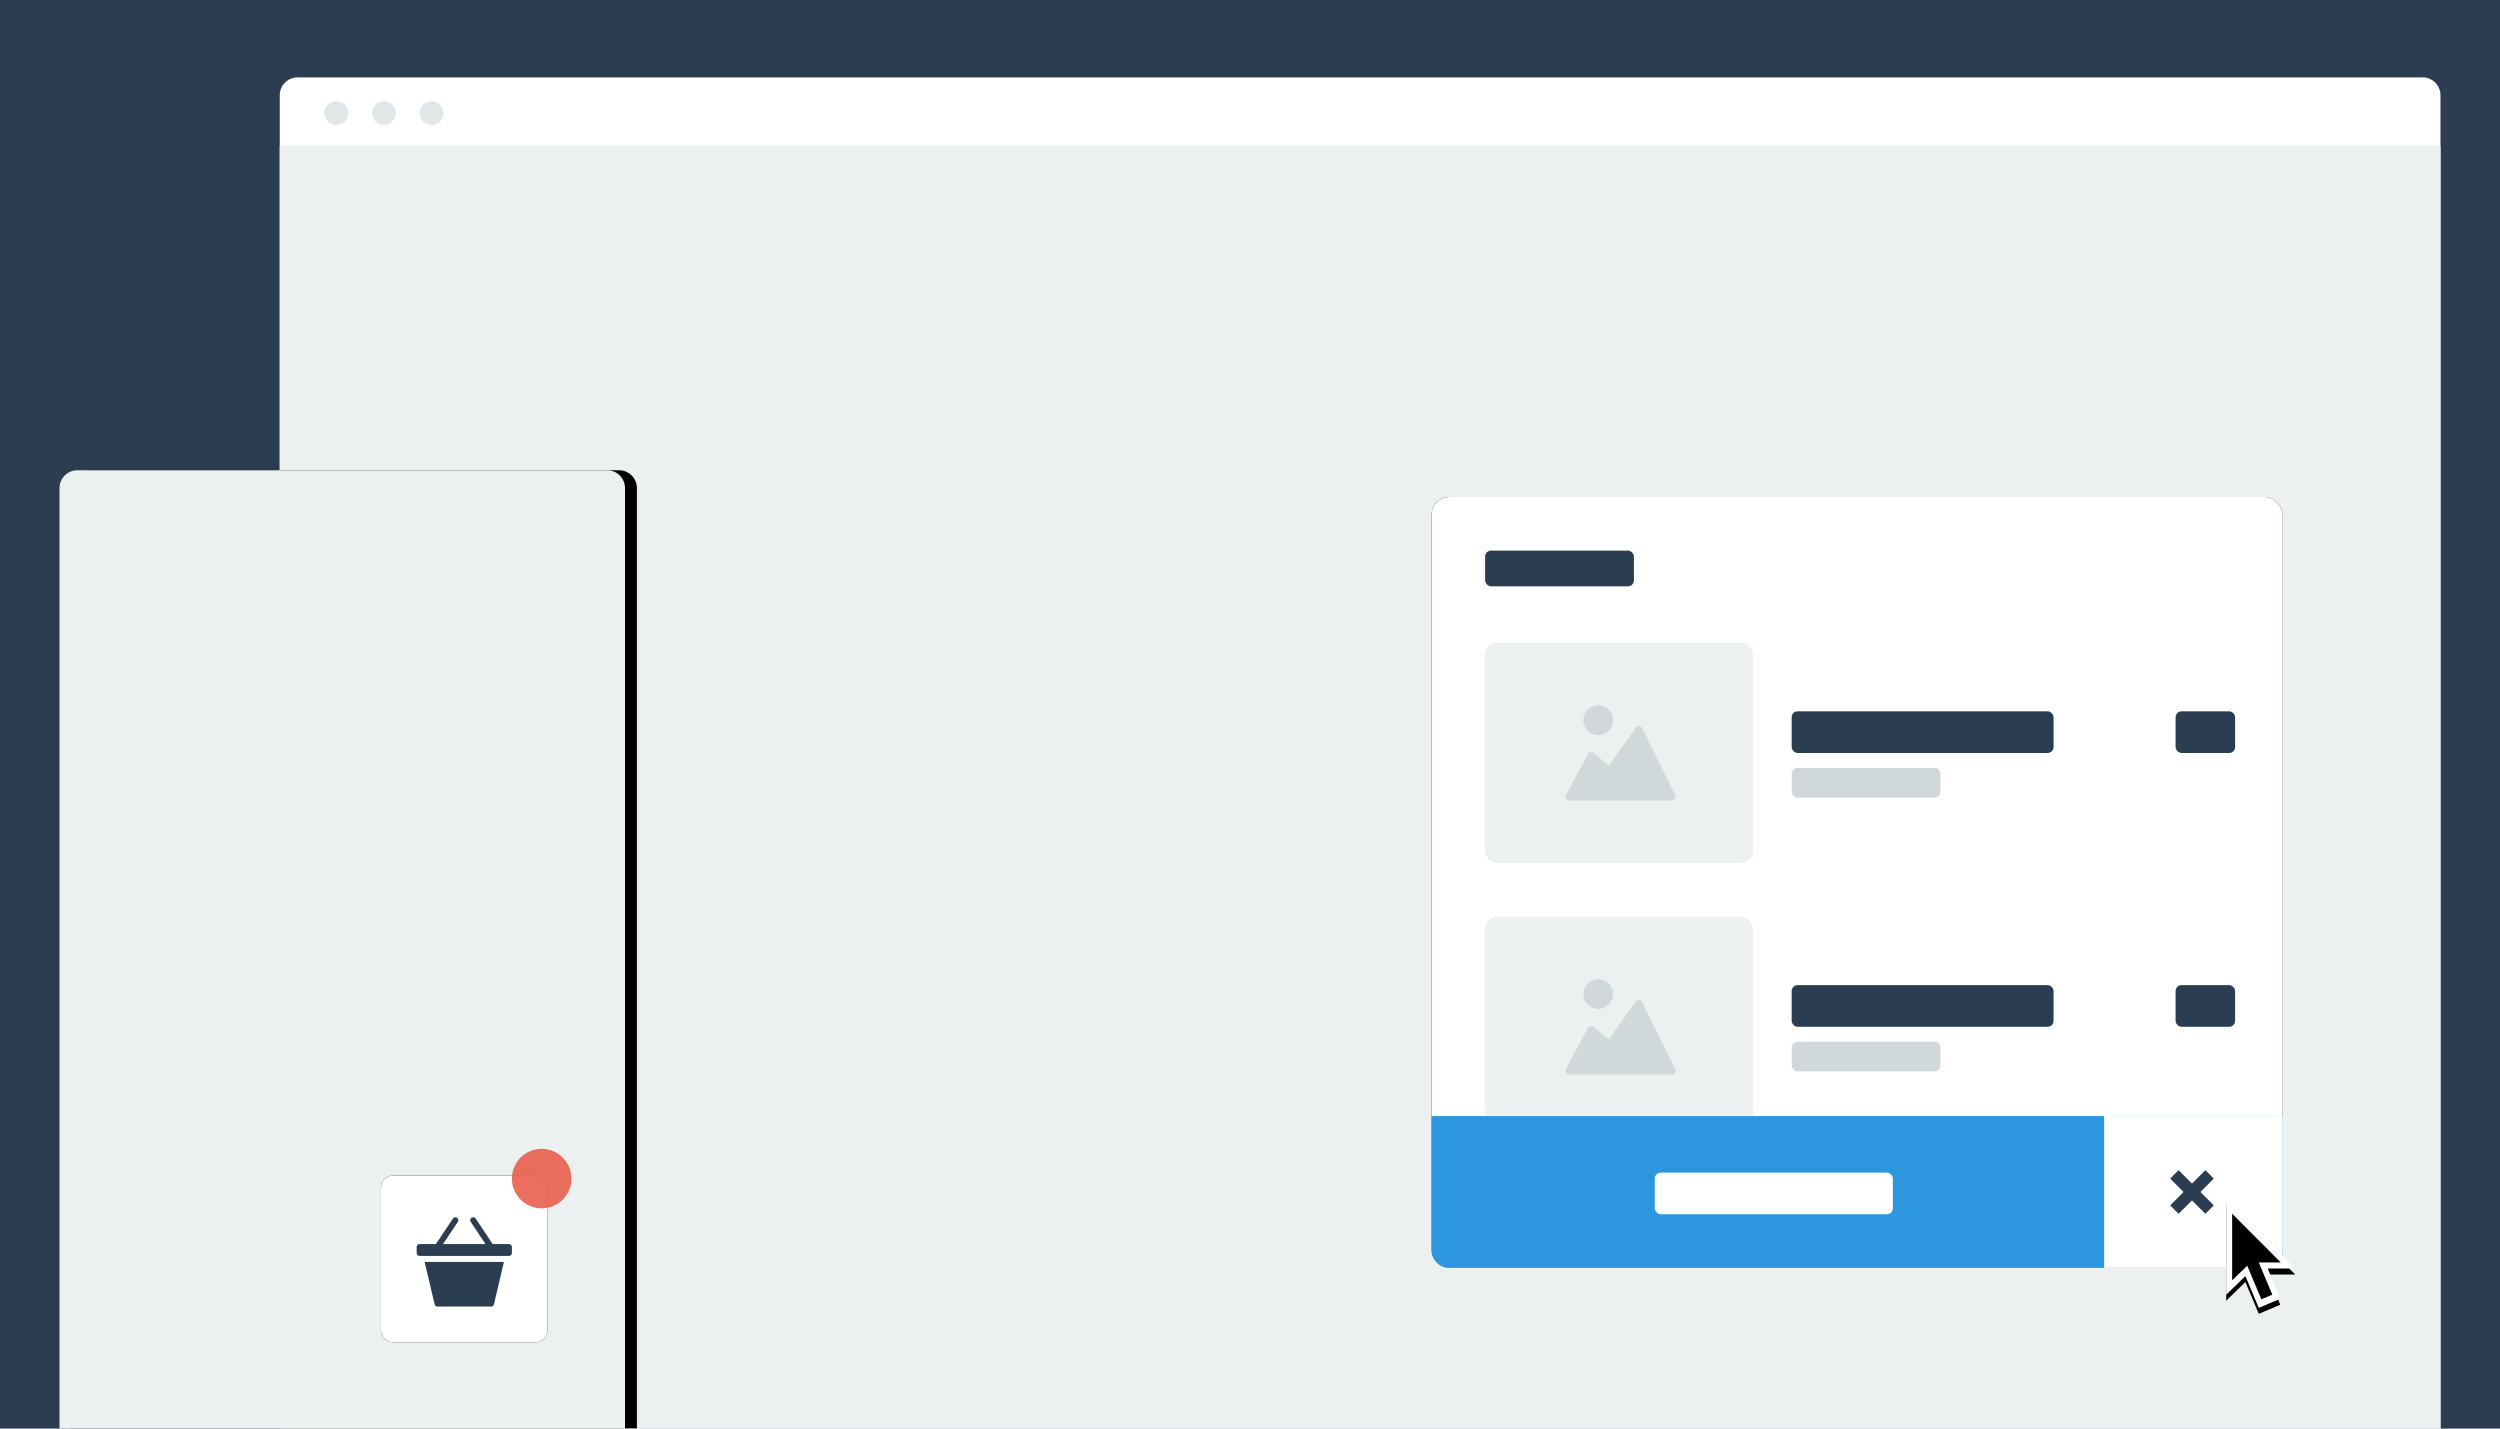<?xml version="1.0" encoding="UTF-8"?>
<svg width="840px" height="480px" viewBox="0 0 840 480" version="1.1" xmlns="http://www.w3.org/2000/svg" xmlns:xlink="http://www.w3.org/1999/xlink">
    <!-- Generator: Sketch 49 (51002) - http://www.bohemiancoding.com/sketch -->
    <title>add-to-cart-interaction-featured</title>
    <desc>Created with Sketch.</desc>
    <defs>
        <rect id="path-1" x="387" y="141" width="286" height="259" rx="6"></rect>
        <filter x="-13.1%" y="-14.5%" width="126.2%" height="129.0%" filterUnits="objectBoundingBox" id="filter-2">
            <feOffset dx="0" dy="0" in="SourceAlpha" result="shadowOffsetOuter1"></feOffset>
            <feGaussianBlur stdDeviation="12.5" in="shadowOffsetOuter1" result="shadowBlurOuter1"></feGaussianBlur>
            <feColorMatrix values="0 0 0 0 0.169   0 0 0 0 0.243   0 0 0 0 0.318  0 0 0 0.096 0" type="matrix" in="shadowBlurOuter1"></feColorMatrix>
        </filter>
        <path d="M190,322 L0,322 L0,6 C0,2.687 2.687,0 6,0 L184,0 C187.313,0 190,2.687 190,6 L190,322 Z" id="path-3"></path>
        <filter x="-14.7%" y="-9.9%" width="133.7%" height="119.9%" filterUnits="objectBoundingBox" id="filter-4">
            <feOffset dx="4" dy="0" in="SourceAlpha" result="shadowOffsetOuter1"></feOffset>
            <feGaussianBlur stdDeviation="10" in="shadowOffsetOuter1" result="shadowBlurOuter1"></feGaussianBlur>
            <feColorMatrix values="0 0 0 0 0.169   0 0 0 0 0.243   0 0 0 0 0.318  0 0 0 0.142 0" type="matrix" in="shadowBlurOuter1"></feColorMatrix>
        </filter>
        <rect id="path-5" x="108" y="237" width="56" height="56" rx="4"></rect>
        <filter x="-67.0%" y="-67.0%" width="233.9%" height="233.9%" filterUnits="objectBoundingBox" id="filter-6">
            <feOffset dx="0" dy="0" in="SourceAlpha" result="shadowOffsetOuter1"></feOffset>
            <feGaussianBlur stdDeviation="12.5" in="shadowOffsetOuter1" result="shadowBlurOuter1"></feGaussianBlur>
            <feColorMatrix values="0 0 0 0 0.169   0 0 0 0 0.243   0 0 0 0 0.318  0 0 0 0.096 0" type="matrix" in="shadowBlurOuter1"></feColorMatrix>
        </filter>
        <polygon id="path-7" points="13.968 23.238 18.168 33.378 18.17 33.38 10.958 36.448 6.449 25.767 0 32.03 0 0 23.182 23.238"></polygon>
        <filter x="-133.7%" y="-79.6%" width="367.4%" height="270.1%" filterUnits="objectBoundingBox" id="filter-8">
            <feOffset dx="0" dy="2" in="SourceAlpha" result="shadowOffsetOuter1"></feOffset>
            <feGaussianBlur stdDeviation="10" in="shadowOffsetOuter1" result="shadowBlurOuter1"></feGaussianBlur>
            <feColorMatrix values="0 0 0 0 0   0 0 0 0 0   0 0 0 0 0  0 0 0 0.202 0" type="matrix" in="shadowBlurOuter1"></feColorMatrix>
        </filter>
    </defs>
    <g id="add-to-cart-interaction-featured" stroke="none" stroke-width="1" fill="none" fill-rule="evenodd">
        <polygon id="bg" fill="#2B3E51" points="0 480 840 480 840 0 0 0"></polygon>
        <g id="desktop" transform="translate(94, 26)">
            <path d="M726,454 L0,454 L0,6 C0,2.687 2.687,0 6,0 L720,0 C723.313,0 726,2.687 726,6 L726,454 Z" id="container_bg" fill="#FFFFFF"></path>
            <rect id="Rectangle" fill="#ECF0F1" x="0" y="23" width="726" height="431"></rect>
            <g id="Rectangle-2">
                <use fill="black" fill-opacity="1" filter="url(#filter-2)" xlink:href="#path-1"></use>
                <use fill="#FFFFFF" fill-rule="evenodd" xlink:href="#path-1"></use>
            </g>
            <rect id="Rectangle-3" fill="#2B3E51" x="405" y="159" width="50" height="12" rx="2"></rect>
            <rect id="Rectangle-3-Copy" fill="#2B3E51" x="508" y="213" width="88" height="14" rx="2"></rect>
            <rect id="Rectangle-3-Copy-4" fill="#2B3E51" x="508" y="305" width="88" height="14" rx="2"></rect>
            <rect id="Rectangle-3-Copy-3" fill="#2B3E51" x="637" y="213" width="20" height="14" rx="2"></rect>
            <rect id="Rectangle-3-Copy-5" fill="#2B3E51" x="637" y="305" width="20" height="14" rx="2"></rect>
            <rect id="Rectangle-4" fill="#ECF0F1" x="405" y="190" width="90" height="74" rx="4"></rect>
            <g id="image-2" transform="translate(432, 211)" fill="#D1D8DA" fill-rule="nonzero">
                <path d="M36.87,30.191 L25.77,7.69 C25.578,7.3 25.198,7.039 24.769,7.003 C24.337,6.975 23.923,7.16 23.67,7.514 L14.563,20.206 L9.404,16.022 C9.119,15.791 8.747,15.703 8.39,15.773 C8.033,15.847 7.726,16.076 7.55,16.401 L0.151,30.151 C-0.058,30.539 -0.049,31.009 0.173,31.387 C0.395,31.766 0.798,32 1.233,32 L35.766,32 C36.194,32 36.59,31.775 36.816,31.406 C37.042,31.037 37.06,30.577 36.87,30.191 Z" id="Shape"></path>
                <circle id="Oval" cx="11" cy="5" r="5"></circle>
            </g>
            <rect id="Rectangle-4-Copy" fill="#ECF0F1" x="405" y="282" width="90" height="74" rx="4"></rect>
            <g id="image-2" transform="translate(432, 303)" fill="#D1D8DA" fill-rule="nonzero">
                <path d="M36.87,30.191 L25.77,7.69 C25.578,7.3 25.198,7.039 24.769,7.003 C24.337,6.975 23.923,7.16 23.67,7.514 L14.563,20.206 L9.404,16.022 C9.119,15.791 8.747,15.703 8.39,15.773 C8.033,15.847 7.726,16.076 7.55,16.401 L0.151,30.151 C-0.058,30.539 -0.049,31.009 0.173,31.387 C0.395,31.766 0.798,32 1.233,32 L35.766,32 C36.194,32 36.59,31.775 36.816,31.406 C37.042,31.037 37.06,30.577 36.87,30.191 Z" id="Shape"></path>
                <circle id="Oval" cx="11" cy="5" r="5"></circle>
            </g>
            <rect id="Rectangle-3-Copy-2" fill="#D1D8DA" x="508" y="232" width="50" height="10" rx="2"></rect>
            <rect id="Rectangle-3-Copy-6" fill="#D1D8DA" x="508" y="324" width="50" height="10" rx="2"></rect>
            <path d="M673,349 L673,394 C673,397.314 670.314,400 667,400 L393,400 C389.686,400 387,397.314 387,394 L387,349 L673,349 Z" id="Combined-Shape" fill="#2C97DE"></path>
            <rect id="Rectangle-5" fill="#FFFFFF" x="462" y="368" width="80" height="14" rx="2"></rect>
            <path d="M613,400 L613,349 L673,349 L673,394 C673,397.314 670.314,400 667,400 L613,400 Z" id="Combined-Shape" fill="#FFFFFF"></path>
            <g id="x" transform="translate(638, 370)" stroke="#2B3E51" stroke-linecap="square" stroke-width="4">
                <path d="M0,0 L9.011,9.011" id="Line"></path>
                <path d="M9.011,0 L0,9.011" id="Line-Copy"></path>
            </g>
            <g id="dots" transform="translate(15, 8)" fill="#E1E7E8">
                <path d="M8,4 C8,6.209 6.209,8 4,8 C1.791,8 0,6.209 0,4 C0,1.791 1.791,0 4,0 C6.209,0 8,1.791 8,4" id="Fill-6"></path>
                <path d="M24,4 C24,6.209 22.209,8 20,8 C17.791,8 16,6.209 16,4 C16,1.791 17.791,0 20,0 C22.209,0 24,1.791 24,4" id="Fill-8"></path>
                <path d="M40,4 C40,6.209 38.209,8 36,8 C33.791,8 32,6.209 32,4 C32,1.791 33.791,0 36,0 C38.209,0 40,1.791 40,4" id="Fill-10"></path>
            </g>
        </g>
        <g id="mobile" transform="translate(20, 158)">
            <g id="container_bg">
                <use fill="black" fill-opacity="1" filter="url(#filter-4)" xlink:href="#path-3"></use>
                <use fill="#ECF0F1" fill-rule="evenodd" xlink:href="#path-3"></use>
            </g>
            <g id="Rectangle-6">
                <use fill="black" fill-opacity="1" filter="url(#filter-6)" xlink:href="#path-5"></use>
                <use fill="#FFFFFF" fill-rule="evenodd" xlink:href="#path-5"></use>
            </g>
            <g id="basket-simple" transform="translate(120, 250)" fill="#2B3E51" fill-rule="nonzero">
                <path d="M2.678,16 L6.026,30.229 C6.133,30.681 6.536,31 7,31 L25,31 C25.464,31 25.867,30.681 25.974,30.229 L29.322,16 L2.678,16 Z" id="Shape"></path>
                <path d="M31,10 L25.535,10 L19.832,1.445 C19.525,0.985 18.905,0.86 18.445,1.168 C17.986,1.474 17.862,2.095 18.168,2.555 L23.132,10 L8.868,10 L13.832,2.555 C14.138,2.096 14.014,1.474 13.555,1.168 C13.094,0.86 12.474,0.985 12.168,1.445 L6.465,10 L1,10 C0.448,10 0,10.448 0,11 L0,13 C0,13.552 0.448,14 1,14 L31,14 C31.552,14 32,13.552 32,13 L32,11 C32,10.448 31.552,10 31,10 Z" id="Shape"></path>
            </g>
            <circle id="Oval-2" fill="#E95F4C" opacity="0.897" cx="162" cy="238" r="10"></circle>
        </g>
        <g id="default" transform="translate(748, 403)" fill-rule="nonzero">
            <g id="Combined-Shape">
                <use fill="black" fill-opacity="1" filter="url(#filter-8)" xlink:href="#path-7"></use>
                <use fill="#FFFFFF" fill-rule="evenodd" xlink:href="#path-7"></use>
            </g>
            <polygon id="Shape" fill="#000000" points="15.502 32.018 11.814 33.566 5.614 18.818 9.296 17.268 15.502 32.018"></polygon>
            <polygon id="Shape" fill="#000000" points="2 4.814 2 27.19 7.938 21.458 8.794 21.18 18.33 21.18"></polygon>
        </g>
    </g>
</svg>
